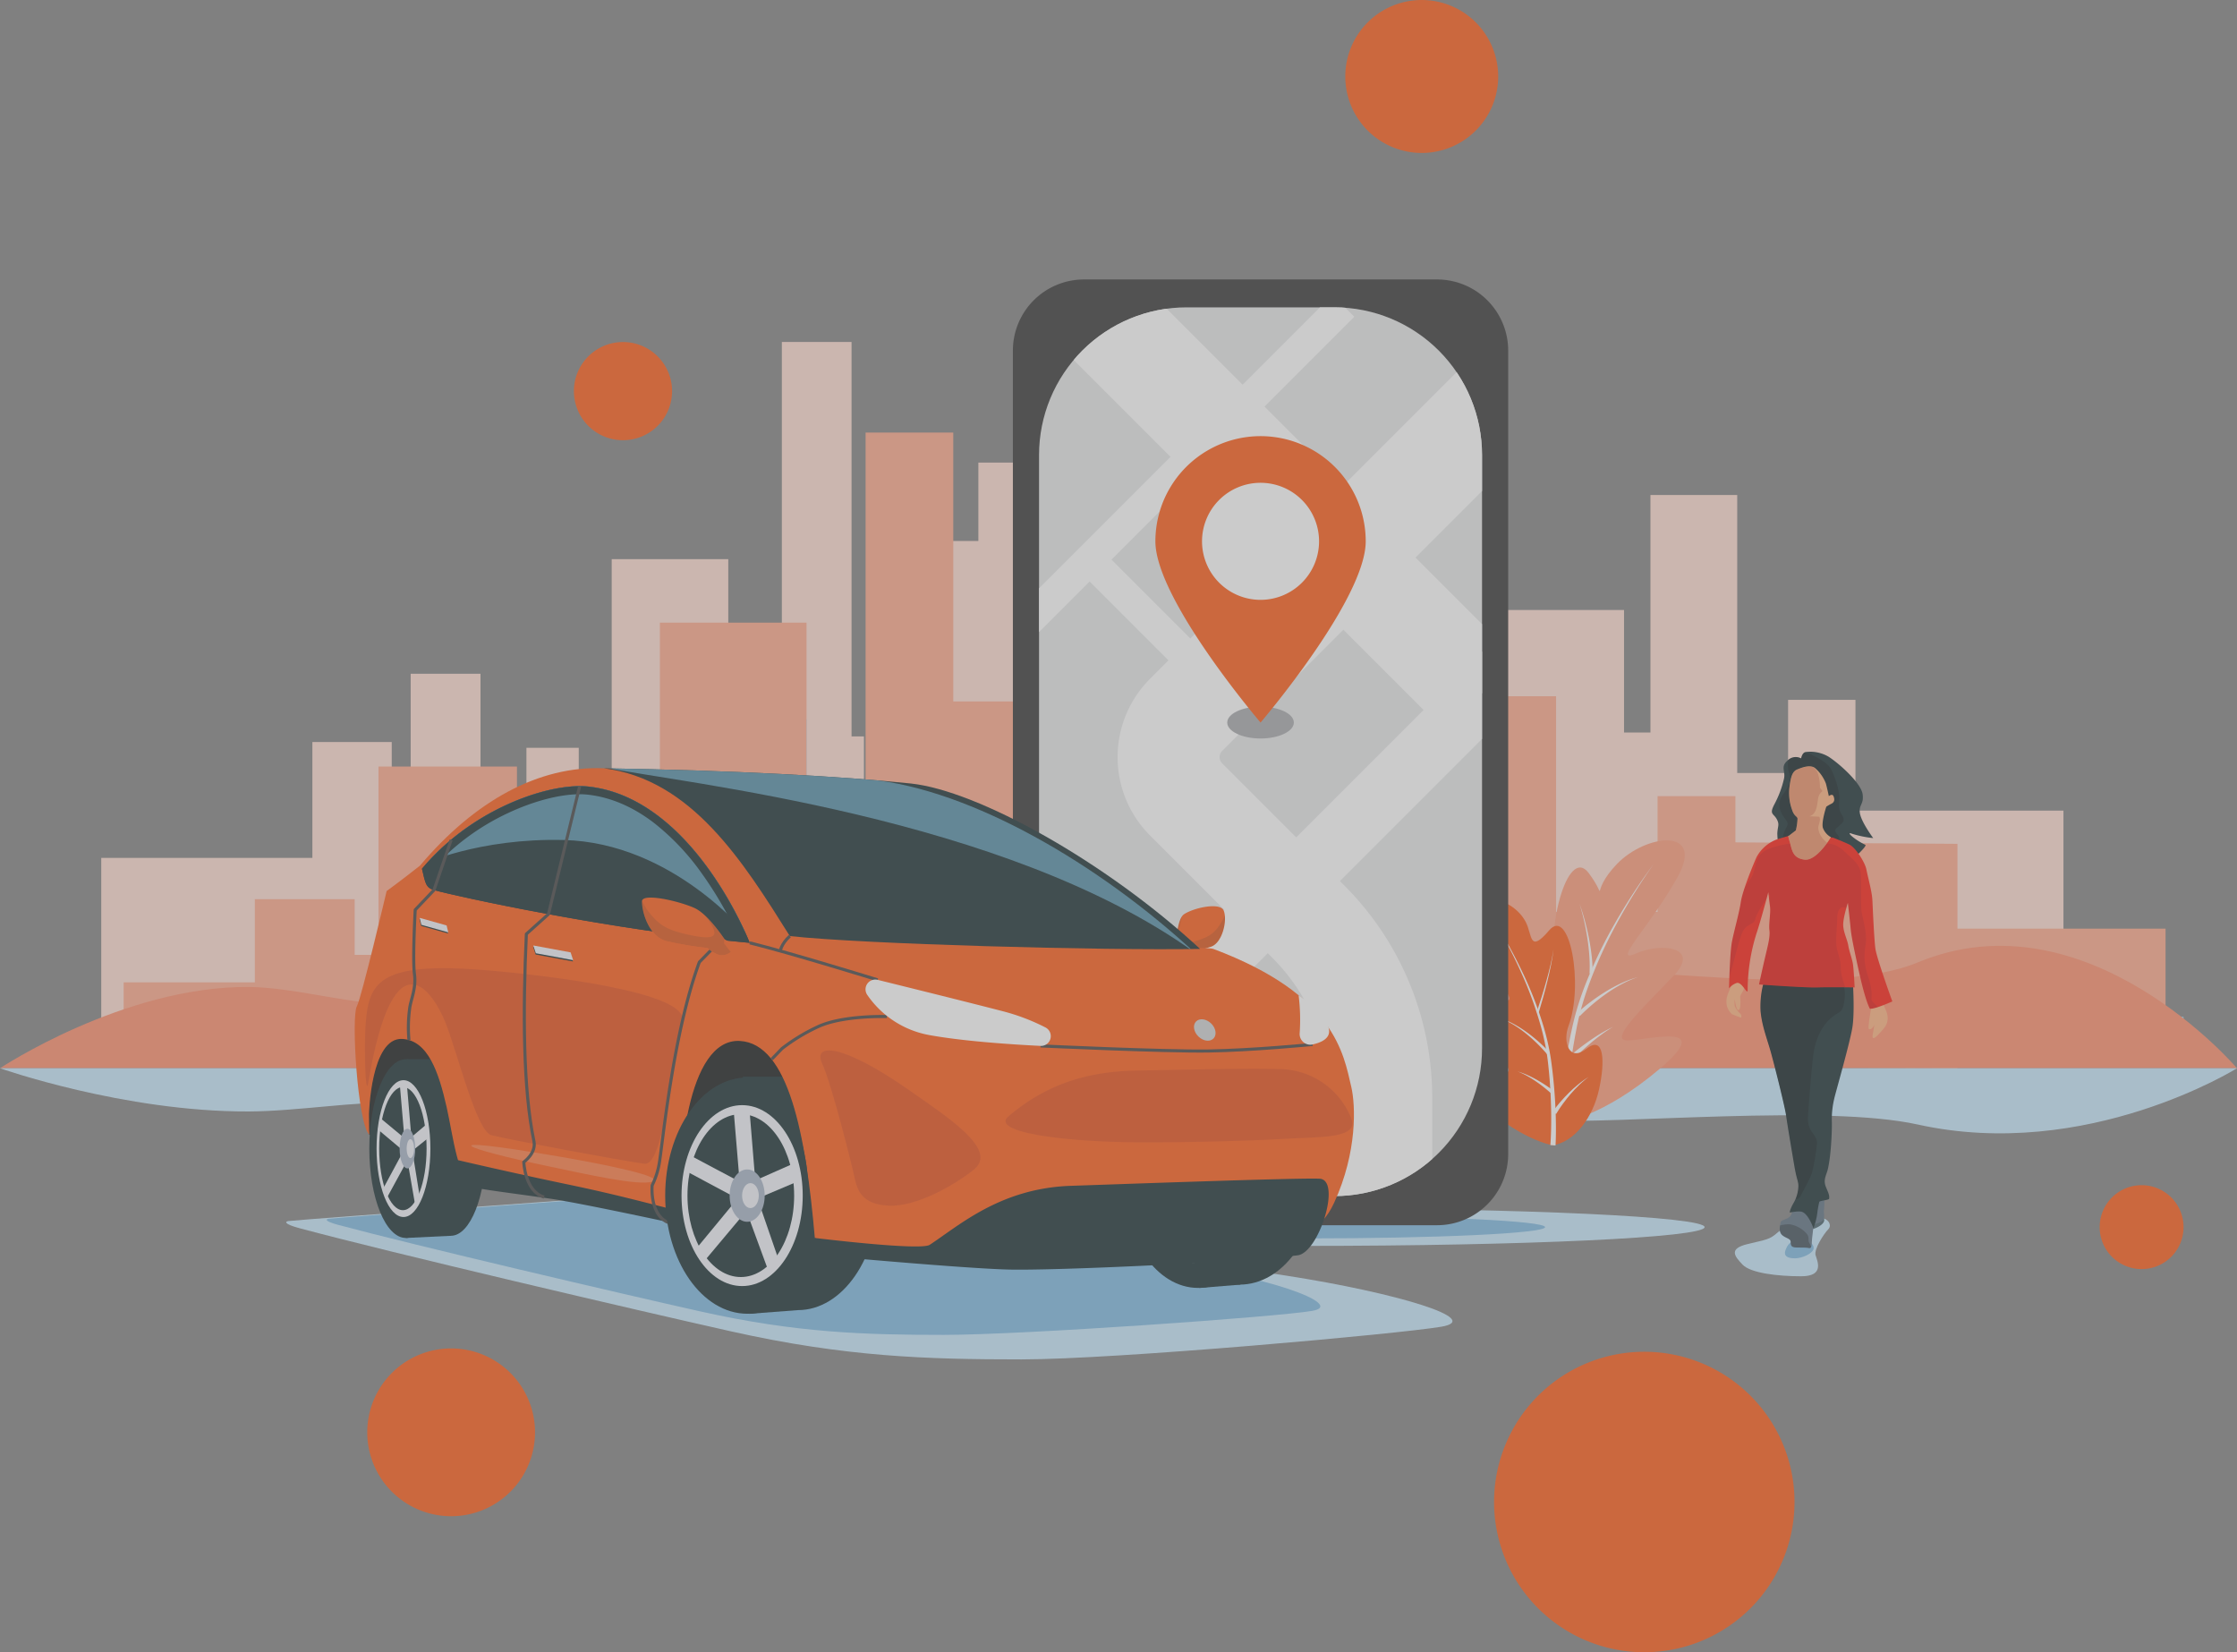 <svg xmlns="http://www.w3.org/2000/svg" xmlns:xlink="http://www.w3.org/1999/xlink" width="726" height="536.158" viewBox="0 0 726 536.158">
  <rect x="0" y="0" width="726" height="536.158" fill="#808080" stroke="none"/>
  <defs>
    <clipPath id="clip-path">
      <rect id="Rectangle_1342" data-name="Rectangle 1342" width="726" height="536.158" fill="none"/>
    </clipPath>
    <clipPath id="clip-path-4">
      <path id="Rectangle_1313" data-name="Rectangle 1313" d="M47.914,0H95.855a47.913,47.913,0,0,1,47.913,47.913V240.488A47.913,47.913,0,0,1,95.855,288.4H47.913A47.913,47.913,0,0,1,0,240.488V47.914A47.914,47.914,0,0,1,47.914,0Z" fill="none"/>
    </clipPath>
    <clipPath id="clip-path-7">
      <path id="Path_6077" data-name="Path 6077" d="M1150.213,890.887c-2.272,1.431-2.068,6.878-3.6,10.038,0,0-2.62,1.987-1.555,3.495a2.672,2.672,0,0,0,2.642,1.247,6.606,6.606,0,0,0,2.537-2.123,54.768,54.768,0,0,0,8.652-2.052c3.635-1.229,5.382-8.478,4.084-11.728-.4-1-1.783-1.4-3.545-1.4a20.082,20.082,0,0,0-9.212,2.521" transform="translate(-1144.8 -888.366)" fill="none"/>
    </clipPath>
    <clipPath id="clip-path-8">
      <rect id="Rectangle_1316" data-name="Rectangle 1316" width="21.153" height="22.658" fill="none"/>
    </clipPath>
    <clipPath id="clip-path-10">
      <path id="Path_6094" data-name="Path 6094" d="M368.926,784.652c-6.257,4.94-10.806,8.233-10.806,8.233s-8.178,34.743-9.66,37.378c-1.883,3.347.219,37.817,3.989,41.659l-.066-6.685s.63-24.916,10.787-24.381c8.343.439,11.855,10.758,14.435,22.174,2.17,9.6,3.616,24.059,8.892,24.864,11.349,1.732,25.055,4.1,36.829,5.873,11.636,1.756,30.517,6.806,30.517,6.806-1.725-19.828,1.756-59.936,18.881-59.058,15.832.812,21.461,30.407,24.37,63.934,3.528,1.991,35.326,3.686,49.837,3.686,15.478,0,89.175-2.4,98.357-3.513s15.741-1.6,20.356-11.636c7.574-16.466,6.931-31.657,5.55-37.543-2.525-10.758-5.269-29.968-44.788-44.788-1.327-.5-8.2-.108-9.66-.439-29.639-27-62.132-47.971-88.807-51.594-25.993-3.53-68.114-5.285-99.345-6.586q-1.133-.047-2.266-.047c-20.3,0-40.256,11.34-57.4,31.662" transform="translate(-347.759 -752.99)" fill="none"/>
    </clipPath>
    <clipPath id="clip-path-11">
      <rect id="Rectangle_1318" data-name="Rectangle 1318" width="164.147" height="24.692" fill="none"/>
    </clipPath>
    <clipPath id="clip-path-12">
      <rect id="Rectangle_1319" data-name="Rectangle 1319" width="47.534" height="77.501" fill="none"/>
    </clipPath>
    <clipPath id="clip-path-13">
      <rect id="Rectangle_1320" data-name="Rectangle 1320" width="32.79" height="55.371" fill="none"/>
    </clipPath>
    <clipPath id="clip-path-14">
      <rect id="Rectangle_1321" data-name="Rectangle 1321" width="132.3" height="33.229" fill="none"/>
    </clipPath>
    <clipPath id="clip-path-16">
      <rect id="Rectangle_1322" data-name="Rectangle 1322" width="59.381" height="12.228" fill="none"/>
    </clipPath>
    <clipPath id="clip-path-17">
      <rect id="Rectangle_1323" data-name="Rectangle 1323" width="103.098" height="63.479" fill="none"/>
    </clipPath>
    <clipPath id="clip-path-18">
      <rect id="Rectangle_1324" data-name="Rectangle 1324" width="51.955" height="50.395" fill="none"/>
    </clipPath>
    <clipPath id="clip-path-19">
      <rect id="Rectangle_1325" data-name="Rectangle 1325" width="112.578" height="23.873" fill="none"/>
    </clipPath>
    <clipPath id="clip-path-20">
      <path id="Path_6107" data-name="Path 6107" d="M652.329,807.58c24.04,2.634,101.1,4.72,133.155,4.171-30.627-28.321-72.121-51.374-93.856-53.679-22-2.333-57.96-4.281-99.674-4.94,28.541,3.622,45.227,30.3,60.375,54.448" transform="translate(-591.954 -753.132)" fill="none"/>
    </clipPath>
    <clipPath id="clip-path-22">
      <path id="Path_6111" data-name="Path 6111" d="M413.693,797.44c1.1,4.61,1.214,6.147,3.9,6.916,6.666,1.9,57.9,13.173,102.467,17.124,0,0-18.161-47.046-52.41-50.715a25.378,25.378,0,0,0-2.7-.136c-13.005,0-35.922,8.405-51.26,26.811" transform="translate(-413.693 -770.629)" fill="none"/>
    </clipPath>
    <clipPath id="clip-path-24">
      <path id="Path_6122" data-name="Path 6122" d="M629.407,881.114c-.036,3.874,2.472,11.616,8.038,12.945a113.846,113.846,0,0,0,13.247,2.219,10.155,10.155,0,0,0,3.885,2.3,4.835,4.835,0,0,0,4.045-1.348c1.63-1.63-2.381-3.779-2.381-3.779-2.35-3.417-6.355-8.632-9.833-10.178-3.669-1.631-10.365-3.359-14.167-3.359-1.7,0-2.826.347-2.834,1.2" transform="translate(-629.407 -879.909)" fill="none"/>
    </clipPath>
    <clipPath id="clip-path-25">
      <rect id="Rectangle_1329" data-name="Rectangle 1329" width="32.386" height="24.496" fill="none"/>
    </clipPath>
    <clipPath id="clip-path-27">
      <path id="Path_6131" data-name="Path 6131" d="M652.595,1045.886l-23.19,19.244,10.172,61.141,36.27,3.28,12.476-20.1-2.816-2.851-1.517-3.893a189.13,189.13,0,0,0-1.108-24.767c-1.481-12.143-8.22-25.813-8.22-25.813l-4.005-7.146Z" transform="translate(-629.405 -1044.983)" fill="none"/>
    </clipPath>
    <clipPath id="clip-path-29">
      <rect id="Rectangle_1331" data-name="Rectangle 1331" width="9.312" height="6.179" fill="none"/>
    </clipPath>
    <clipPath id="clip-path-30">
      <path id="Path_6138" data-name="Path 6138" d="M1748.834,1184.85c.188,3.379-3.4,2.815-3.707,4.051s-.669,3.108.464,4.138,2.78,1.133,2.78,2.163.1,1.751,1.442,1.854,3.5,0,4.428.206.927-.618,1.03-2.266.412-3.3.412-4.428a5.638,5.638,0,0,1,.412-2.06s-2.986-3.913-3.708-3.913c-.435,0-1.661-.3-2.552-.3-.585,0-1.025.128-1,.554" transform="translate(-1744.817 -1184.296)" fill="none"/>
    </clipPath>
    <clipPath id="clip-path-31">
      <rect id="Rectangle_1333" data-name="Rectangle 1333" width="11.828" height="8.54" fill="none"/>
    </clipPath>
    <clipPath id="clip-path-33">
      <path id="Path_6141" data-name="Path 6141" d="M1748.092,737c-1.133.206-1.442,2.06-1.442,2.06a3.7,3.7,0,0,0-4.428.721c-2.369,2.059-.559,3.429-1.133,5.87a33.293,33.293,0,0,1-3.172,8.422c-1.647,3.192-.226,2.8.8,4.657s.309,2.266.206,4.737a26.766,26.766,0,0,0,.927,6.282l4.222,2.06,19.513-.211s4.645-4.153,3.891-4.5c-3.311-1.526-6.672-4.505-4.3-3.578a35,35,0,0,0,6.869,1.4s-3.89-5.214-4.331-8.127c-.414-2.732,1.4-2.792.883-6.19s-7.142-9.55-10.986-12.056a11.42,11.42,0,0,0-6.077-1.65,8.547,8.547,0,0,0-1.441.105" transform="translate(-1737.164 -736.894)" fill="none"/>
    </clipPath>
    <clipPath id="clip-path-34">
      <rect id="Rectangle_1335" data-name="Rectangle 1335" width="20.855" height="33.293" fill="none"/>
    </clipPath>
    <clipPath id="clip-path-36">
      <path id="Path_6144" data-name="Path 6144" d="M1725.905,971.75c.412,4.669,2.077,8.925,3.176,12.77s4.7,18.125,5.115,21.146,2.06,12.77,2.746,16.752,1.236,4.531,1.236,6.042a11.665,11.665,0,0,1-1.632,5.679c-1.236,2.2-1.167,2.987-1.167,2.987s2.892-.636,4.051-.206c2.076.771,3.639,5.287,3.639,5.287a21.36,21.36,0,0,0,1.288-5.233,30.081,30.081,0,0,1,.617-3.33c.077-.339,3.073-.6,3.159-.961.369-1.524-1.038-3.3-1.339-4.943-.293-1.605.518-3.082.859-4.36,1.1-4.119,1.51-13.045,1.373-16.065a29.361,29.361,0,0,1,.824-7.278c.275-1.373,5.224-18.537,5.911-23.343s.137-13.731.137-13.731L1727,962.138a29.216,29.216,0,0,0-1.1,9.612" transform="translate(-1725.834 -962.138)" fill="none"/>
    </clipPath>
    <clipPath id="clip-path-37">
      <rect id="Rectangle_1337" data-name="Rectangle 1337" width="29.438" height="71.571" fill="none"/>
    </clipPath>
    <clipPath id="clip-path-39">
      <path id="Path_6149" data-name="Path 6149" d="M1714.49,818.025s-2.059.549-4.119,1.236a12.448,12.448,0,0,0-6.3,5.645c-1.1,2.472-4.547,10.832-5.1,14.54s-2.2,9.337-2.883,12.907-.945,15.119-.945,15.119a5.61,5.61,0,0,1,2.334-1.682c.811-.374,1.651.466,2.326,1.306.81,1.008,1.382,2.016,1.382.926a61.866,61.866,0,0,1,2.884-18.4c1.236-3.57,3.829-13.334,3.829-13.334s.275,2.609.549,4.669-.464,5.492-.189,7.689-.549,5.081-1.51,9.2-1.873,8.376-1.873,8.376,14.969,1.1,18.951.961,12.083,0,12.083,0-.274-5.767-.549-7.552-1.236-4.257-1.511-6.042-1.51-4.12-1.648-6.454,1.511-7.415,1.511-7.415.686,6.042.961,8.925,2.335,12.084,3.021,15.1,1.956,8.014,3.14,10.331c1.51.274,7.312-2.351,7.312-2.351s-5.1-14.021-5.509-17.179-.824-12.632-.961-15.516-1.144-6.233-1.975-10.215c-.477-2.285-3.5-7.072-5.561-8.033s-5.234-2.212-5.234-2.212-5.081-.549-7.689-1.1a8.391,8.391,0,0,0-1.7-.154,22.832,22.832,0,0,0-5.027.7" transform="translate(-1695.146 -817.322)" fill="none"/>
    </clipPath>
    <clipPath id="clip-path-40">
      <rect id="Rectangle_1339" data-name="Rectangle 1339" width="50.462" height="55.176" fill="none"/>
    </clipPath>
    <clipPath id="clip-path-42">
      <path id="Path_6152" data-name="Path 6152" d="M1756.087,752.236c-1.648.686-2.06,2.609-2.472,5.63a15.838,15.838,0,0,0,.824,7.415c.686,2.2,1.648,2.06,1.785,2.884a19.468,19.468,0,0,1-.549,3.845l-2.334,1.785s-.406-.589.274,1.648c.841,2.761.841,5.542,4.857,6.057s8.6-7.293,8.6-7.293a5.781,5.781,0,0,1-2.609-3.021c-.549-1.922,1.1-6.865,1.1-6.865a11.79,11.79,0,0,1,1.648-.961c1.1-.549,1.1-1.51.686-2.472s-1.51,0-1.51,0-.549-2.609-.961-4.119a12.583,12.583,0,0,0-3.3-4.806,2.848,2.848,0,0,0-2.094-.758,11.106,11.106,0,0,0-3.948,1.033" transform="translate(-1753.22 -751.203)" fill="none"/>
    </clipPath>
    <clipPath id="clip-path-43">
      <rect id="Rectangle_1341" data-name="Rectangle 1341" width="17.2" height="35.323" fill="none"/>
    </clipPath>
  </defs>
  <g id="graphic-system1" opacity="0.59">
    <g id="Group_1426" data-name="Group 1426" clip-path="url(#clip-path)">
      <rect id="Rectangle_1241" data-name="Rectangle 1241" width="28.042" height="88.97" transform="translate(186.266 256.904)" fill="#95d8f3"/>
      <rect id="Rectangle_1242" data-name="Rectangle 1242" width="24.661" height="131.801" transform="translate(220.999 214.073)" fill="#95d8f3"/>
      <rect id="Rectangle_1243" data-name="Rectangle 1243" width="47.378" height="75.941" transform="translate(226.715 269.933)" fill="#95d8f3"/>
      <rect id="Rectangle_1244" data-name="Rectangle 1244" width="27.803" height="48.876" transform="translate(205.523 296.998)" fill="#95d8f3"/>
      <rect id="Rectangle_1245" data-name="Rectangle 1245" width="18.491" height="106.909" transform="translate(261.892 238.965)" fill="#ffdbcf"/>
      <rect id="Rectangle_1246" data-name="Rectangle 1246" width="41.186" height="170.325" transform="translate(292.026 175.549)" fill="#ffdbcf"/>
      <rect id="Rectangle_1247" data-name="Rectangle 1247" width="24.623" height="234.886" transform="translate(352.14 110.988)" fill="#95d8f3"/>
      <rect id="Rectangle_1248" data-name="Rectangle 1248" width="30.016" height="185.81" transform="translate(382.056 160.064)" fill="#95d8f3"/>
      <rect id="Rectangle_1249" data-name="Rectangle 1249" width="43.833" height="65.653" transform="translate(274.092 280.221)" fill="#95d8f3"/>
      <rect id="Rectangle_1250" data-name="Rectangle 1250" width="24.168" height="116.53" transform="translate(336.678 229.345)" fill="#95d8f3"/>
      <rect id="Rectangle_1251" data-name="Rectangle 1251" width="17.639" height="36.765" transform="translate(327.967 309.109)" fill="#95d8f3"/>
      <rect id="Rectangle_1252" data-name="Rectangle 1252" width="17.638" height="36.765" transform="translate(177.443 309.109)" fill="#95d8f3"/>
      <rect id="Rectangle_1253" data-name="Rectangle 1253" width="35.166" height="73.534" transform="translate(352.14 272.34)" fill="#95d8f3"/>
      <rect id="Rectangle_1254" data-name="Rectangle 1254" width="77.939" height="98.44" transform="translate(408.271 247.434)" fill="#95d8f3"/>
      <rect id="Rectangle_1255" data-name="Rectangle 1255" width="77.946" height="15.939" transform="translate(630.708 329.935)" fill="#95d8f3"/>
      <rect id="Rectangle_1256" data-name="Rectangle 1256" width="14.26" height="41.716" transform="translate(486.21 304.158)" fill="#95d8f3"/>
      <rect id="Rectangle_1257" data-name="Rectangle 1257" width="50.854" height="108.172" transform="translate(493.339 237.702)" fill="#ffdbcf"/>
      <rect id="Rectangle_1258" data-name="Rectangle 1258" width="28.162" height="185.243" transform="translate(535.638 160.631)" fill="#ffdbcf"/>
      <rect id="Rectangle_1259" data-name="Rectangle 1259" width="38.025" height="67.789" transform="translate(551.793 278.085)" fill="#95d8f3"/>
      <rect id="Rectangle_1260" data-name="Rectangle 1260" width="21.863" height="118.766" transform="translate(580.31 227.108)" fill="#ffdbcf"/>
      <rect id="Rectangle_1261" data-name="Rectangle 1261" width="72.263" height="82.826" transform="translate(597.418 263.048)" fill="#ffdbcf"/>
      <rect id="Rectangle_1262" data-name="Rectangle 1262" width="28.523" height="136.585" transform="translate(422.54 209.289)" fill="#95d8f3"/>
      <rect id="Rectangle_1263" data-name="Rectangle 1263" width="13.51" height="65.286" transform="translate(466.756 280.588)" fill="#95d8f3"/>
      <rect id="Rectangle_1264" data-name="Rectangle 1264" width="25.759" height="105.083" transform="translate(101.378 240.792)" fill="#ffdbcf"/>
      <rect id="Rectangle_1265" data-name="Rectangle 1265" width="124.893" height="67.487" transform="translate(32.859 278.387)" fill="#ffdbcf"/>
      <rect id="Rectangle_1266" data-name="Rectangle 1266" width="22.659" height="127.238" transform="translate(133.281 218.636)" fill="#ffdbcf"/>
      <rect id="Rectangle_1267" data-name="Rectangle 1267" width="43.52" height="73.312" transform="translate(138.533 272.562)" fill="#95d8f3"/>
      <rect id="Rectangle_1268" data-name="Rectangle 1268" width="25.539" height="47.184" transform="translate(119.067 298.69)" fill="#ffdbcf"/>
      <rect id="Rectangle_1269" data-name="Rectangle 1269" width="16.981" height="103.208" transform="translate(170.851 242.666)" fill="#ffdbcf"/>
      <rect id="Rectangle_1270" data-name="Rectangle 1270" width="37.833" height="164.428" transform="translate(198.525 181.446)" fill="#ffdbcf"/>
      <rect id="Rectangle_1271" data-name="Rectangle 1271" width="22.618" height="234.906" transform="translate(253.744 110.968)" fill="#ffdbcf"/>
      <rect id="Rectangle_1272" data-name="Rectangle 1272" width="27.571" height="179.377" transform="translate(281.225 166.497)" fill="#95d8f3"/>
      <rect id="Rectangle_1273" data-name="Rectangle 1273" width="40.264" height="63.38" transform="translate(182.053 282.494)" fill="#95d8f3"/>
      <rect id="Rectangle_1274" data-name="Rectangle 1274" width="22.198" height="112.495" transform="translate(239.543 233.379)" fill="#95d8f3"/>
      <rect id="Rectangle_1275" data-name="Rectangle 1275" width="16.202" height="35.493" transform="translate(231.54 310.382)" fill="#95d8f3"/>
      <rect id="Rectangle_1276" data-name="Rectangle 1276" width="16.203" height="35.493" transform="translate(93.275 310.382)" fill="#95d8f3"/>
      <rect id="Rectangle_1277" data-name="Rectangle 1277" width="32.302" height="70.988" transform="translate(253.744 274.886)" fill="#95d8f3"/>
      <rect id="Rectangle_1278" data-name="Rectangle 1278" width="71.591" height="95.033" transform="translate(305.304 250.842)" fill="#95d8f3"/>
      <rect id="Rectangle_1279" data-name="Rectangle 1279" width="71.596" height="95.033" transform="translate(509.627 250.842)" fill="#ffdbcf"/>
      <rect id="Rectangle_1280" data-name="Rectangle 1280" width="13.098" height="40.272" transform="translate(376.895 305.602)" fill="#95d8f3"/>
      <rect id="Rectangle_1281" data-name="Rectangle 1281" width="46.713" height="104.427" transform="translate(383.444 241.447)" fill="#95d8f3"/>
      <rect id="Rectangle_1282" data-name="Rectangle 1282" width="14.84" height="115.931" transform="translate(422.299 229.943)" fill="#95d8f3"/>
      <rect id="Rectangle_1283" data-name="Rectangle 1283" width="34.927" height="65.442" transform="translate(437.139 280.432)" fill="#95d8f3"/>
      <rect id="Rectangle_1284" data-name="Rectangle 1284" width="20.084" height="114.654" transform="translate(463.331 231.22)" fill="#95d8f3"/>
      <rect id="Rectangle_1285" data-name="Rectangle 1285" width="48.019" height="147.932" transform="translate(479.048 197.943)" fill="#ffdbcf"/>
      <rect id="Rectangle_1286" data-name="Rectangle 1286" width="14.844" height="195.766" transform="translate(317.525 150.108)" fill="#ffdbcf"/>
      <rect id="Rectangle_1287" data-name="Rectangle 1287" width="12.409" height="63.026" transform="translate(359.025 282.849)" fill="#95d8f3"/>
      <rect id="Rectangle_1288" data-name="Rectangle 1288" width="32.395" height="54.087" transform="translate(82.708 291.788)" fill="#ffa788"/>
      <rect id="Rectangle_1289" data-name="Rectangle 1289" width="44.941" height="97.128" transform="translate(122.836 248.746)" fill="#ffa788"/>
      <rect id="Rectangle_1290" data-name="Rectangle 1290" width="54.737" height="55.965" transform="translate(129.439 289.909)" fill="#7cb8e1"/>
      <rect id="Rectangle_1291" data-name="Rectangle 1291" width="32.123" height="36.018" transform="translate(104.956 309.856)" fill="#ffa788"/>
      <rect id="Rectangle_1292" data-name="Rectangle 1292" width="21.358" height="78.784" transform="translate(170.086 267.091)" fill="#7cb8e1"/>
      <rect id="Rectangle_1293" data-name="Rectangle 1293" width="47.582" height="143.821" transform="translate(214.166 202.054)" fill="#ffa788"/>
      <rect id="Rectangle_1294" data-name="Rectangle 1294" width="28.451" height="205.507" transform="translate(280.923 140.367)" fill="#ffa788"/>
      <rect id="Rectangle_1295" data-name="Rectangle 1295" width="34.678" height="118.254" transform="translate(308.911 227.621)" fill="#ffa788"/>
      <rect id="Rectangle_1296" data-name="Rectangle 1296" width="50.639" height="48.384" transform="translate(184.176 297.491)" fill="#7cb8e1"/>
      <rect id="Rectangle_1297" data-name="Rectangle 1297" width="27.924" height="85.874" transform="translate(256.48 260.001)" fill="#7cb8e1"/>
      <rect id="Rectangle_1298" data-name="Rectangle 1298" width="20.379" height="27.094" transform="translate(246.421 318.78)" fill="#7cb8e1"/>
      <rect id="Rectangle_1299" data-name="Rectangle 1299" width="52.761" height="27.094" transform="translate(40.133 318.78)" fill="#ffa788"/>
      <rect id="Rectangle_1300" data-name="Rectangle 1300" width="40.63" height="54.192" transform="translate(274.344 291.682)" fill="#7cb8e1"/>
      <rect id="Rectangle_1301" data-name="Rectangle 1301" width="90.046" height="72.547" transform="translate(339.196 273.327)" fill="#7cb8e1"/>
      <rect id="Rectangle_1302" data-name="Rectangle 1302" width="106.634" height="44.526" transform="translate(596.186 301.349)" fill="#ffa788"/>
      <rect id="Rectangle_1303" data-name="Rectangle 1303" width="16.472" height="30.743" transform="translate(429.242 315.131)" fill="#7cb8e1"/>
      <rect id="Rectangle_1304" data-name="Rectangle 1304" width="58.752" height="79.717" transform="translate(437.479 266.158)" fill="#7cb8e1"/>
      <rect id="Rectangle_1305" data-name="Rectangle 1305" width="18.667" height="119.944" transform="translate(486.344 225.93)" fill="#ffa788"/>
      <rect id="Rectangle_1306" data-name="Rectangle 1306" width="43.93" height="49.957" transform="translate(505.011 295.918)" fill="#ffa788"/>
      <rect id="Rectangle_1307" data-name="Rectangle 1307" width="25.261" height="87.523" transform="translate(537.954 258.351)" fill="#ffa788"/>
      <path id="Path_6036" data-name="Path 6036" d="M1766.321,899.009l-75.6-.5V825.689l75.6.5Z" transform="translate(-1131.044 -552.362)" fill="#ffa788"/>
      <rect id="Rectangle_1308" data-name="Rectangle 1308" width="18.669" height="126.386" transform="translate(354.567 219.488)" fill="#7cb8e1"/>
      <rect id="Rectangle_1309" data-name="Rectangle 1309" width="15.606" height="48.113" transform="translate(406.764 297.761)" fill="#7cb8e1"/>
      <g id="Group_1327" data-name="Group 1327" transform="translate(0 0)">
        <g id="Group_1326" data-name="Group 1326" clip-path="url(#clip-path)">
          <path id="Path_6037" data-name="Path 6037" d="M0,959.733H726s-48.656-57.158-103.6-34.341c-29.88,12.408-96.876.11-121.391,2.523s-39.139,13.273-80.244,9.11c-6.165-.624-41.323-19.84-64.207-17.585s-62.682,8.833-82.642,12.343-48.009-12.84-62.208-15.15-79.445,19.457-86.471,21.449-29.1-4.62-44.463-4.727C40.133,933.073,0,959.733,0,959.733" transform="translate(0 -613.085)" fill="#ff8c69"/>
          <path id="Path_6038" data-name="Path 6038" d="M0,1047.179H726s-48.656,30.4-103.6,18.263c-29.88-6.6-96.876-.058-121.391-1.342s-39.139-7.059-80.244-4.845c-6.165.332-41.323,10.551-64.207,9.352s-62.682-4.7-82.642-6.564-48.009,6.828-62.208,8.057-79.445-10.348-86.471-11.407-29.1,2.457-44.463,2.514c-40.637.15-80.77-14.028-80.77-14.028" transform="translate(0 -700.532)" fill="#c6e8fc"/>
          <path id="Path_6039" data-name="Path 6039" d="M1499.624,915.227c-8.091-1.618-14.084-10.841-15.493-21.538s-.131-20.6,6.005-15.19,9.1-2.174,7.558-8.306c-4.172-16.631,3.5-44.972,10.4-35.739s-.258,6.864,9.168-2.947,28.524-11.882,19.774,4.039-21.912,28.742-13.621,25.022,20.908-2.051,12.416,7.008-21.625,21.116-15.288,21.188,29.229-6.534,10.52,9.275-31.441,17.189-31.441,17.189" transform="translate(-992.492 -551.14)" fill="#ff9976"/>
          <path id="Path_6040" data-name="Path 6040" d="M1559.266,847.361c-1.14,1.493-2.233,3.021-3.31,4.561s-2.125,3.1-3.152,4.674-2.038,3.159-3.017,4.765c-.5.8-.973,1.609-1.459,2.414s-.958,1.618-1.419,2.438a149.025,149.025,0,0,0-9.823,20.332,96.622,96.622,0,0,0-3.491,10.784l-.335,1.381c-.112.46-.226.921-.321,1.382l-.6,2.764-.552,2.774c-.185.925-.342,1.854-.515,2.782q-.992,5.57-1.667,11.2c-.216,1.876-.419,3.754-.574,5.639-.043.471-.077.943-.113,1.414s-.069.944-.1,1.417c-.06.949-.112,1.884-.14,2.859l2.186.019c0-.9.031-1.845.069-2.771.017-.465.037-.93.063-1.4s.046-.931.077-1.4c.107-1.862.263-3.724.432-5.585q.529-5.58,1.383-11.13c.149-.923.283-1.849.444-2.771l.481-2.765.527-2.757c.083-.462.185-.915.283-1.37l.3-1.365a95.409,95.409,0,0,1,3.188-10.727,148.217,148.217,0,0,1,9.275-20.447c.44-.828.9-1.643,1.356-2.465s.921-1.634,1.4-2.443c.938-1.625,1.91-3.231,2.9-4.828s2-3.178,3.035-4.744,2.094-3.118,3.2-4.638" transform="translate(-1022.644 -566.859)" fill="#fff"/>
          <path id="Path_6041" data-name="Path 6041" d="M1552.767,908.441a47.529,47.529,0,0,0-.317-5.826c-.215-1.928-.522-3.841-.895-5.739s-.816-3.779-1.323-5.642-1.078-3.708-1.743-5.517c.586,1.837,1.073,3.7,1.5,5.578s.781,3.768,1.07,5.668.508,3.808.638,5.719a46.624,46.624,0,0,1,.063,5.724Z" transform="translate(-1035.895 -592.518)" fill="#fff"/>
          <path id="Path_6042" data-name="Path 6042" d="M1511.9,1040.256c-.049-.1-.091-.17-.136-.25s-.089-.154-.134-.23c-.088-.153-.181-.3-.274-.446-.183-.3-.381-.577-.576-.861-.4-.558-.814-1.1-1.255-1.623-.221-.259-.436-.524-.67-.77l-.345-.375c-.114-.125-.229-.25-.351-.368l-.719-.717-.749-.684a27.341,27.341,0,0,0-3.2-2.452c-.549-.385-1.137-.707-1.711-1.047-.283-.176-.588-.315-.883-.47l-.89-.453.837.544c.276.184.562.352.824.557.532.4,1.075.773,1.574,1.208a26.853,26.853,0,0,1,2.861,2.712l.652.734.617.762c.1.125.2.256.3.387l.291.393c.2.258.375.531.559.8.366.536.7,1.091,1.019,1.65.152.283.31.563.447.85.072.142.141.284.2.427.032.071.067.143.095.212s.062.144.081.2Z" transform="translate(-1003.461 -688.712)" fill="#fff"/>
          <path id="Path_6043" data-name="Path 6043" d="M1536.619,1018.258c1.036-1.089,2.135-2.165,3.242-3.211s2.248-2.067,3.41-3.061,2.362-1.941,3.589-2.856a45.451,45.451,0,0,1,3.836-2.533,45.746,45.746,0,0,0-4.07,2.183q-1.973,1.208-3.87,2.541t-3.718,2.769c-1.219.957-2.41,1.928-3.592,2.961Z" transform="translate(-1027.169 -673.384)" fill="#fff"/>
          <path id="Path_6044" data-name="Path 6044" d="M1547,970.47c.645-.668,1.341-1.334,2.04-1.978s1.417-1.276,2.147-1.892c1.459-1.231,2.971-2.4,4.539-3.5a48.2,48.2,0,0,1,4.883-3.011c.844-.454,1.709-.865,2.586-1.255s1.778-.722,2.691-1.026c-.928.25-1.848.538-2.754.87s-1.8.7-2.673,1.109a48.76,48.76,0,0,0-5.1,2.75c-1.649,1.012-3.247,2.108-4.8,3.269q-1.163.871-2.291,1.792c-.753.617-1.485,1.239-2.217,1.913Z" transform="translate(-1034.265 -640.749)" fill="#fff"/>
          <path id="Path_6045" data-name="Path 6045" d="M1459.173,960.82c7.088-1.174,12.943-8.952,14.963-18.125s1.666-17.735-4.026-13.243-7.829-2.174-5.881-7.357c5-13.3.375-38.819-6.26-31.056s-5.407,1.46-7.671-2.787c-5.367-10.068-23.663-11.006-17.329,2.941s16.7,25.344,9.841,21.915-17.847-2.334-11.219,5.7,17.027,18.77,11.566,18.659-24.672-6.42-9.757,7.7,25.774,15.655,25.774,15.655" transform="translate(-955.182 -589.162)" fill="#ff5811"/>
          <path id="Path_6046" data-name="Path 6046" d="M1464.83,902.889c1.684,2.712,3.237,5.5,4.718,8.326s2.874,5.7,4.171,8.607a119.984,119.984,0,0,1,6.471,17.948,76.666,76.666,0,0,1,1.911,9.318c.219,1.564.371,3.152.532,4.734l.207,2.377.171,2.379q.31,4.759.35,9.528c0,1.588,0,3.176-.046,4.762-.021.793-.049,1.585-.087,2.375s-.082,1.588-.146,2.355l1.677.132c.05-.825.077-1.619.1-2.426s.031-1.607.035-2.411c.012-1.606-.02-3.21-.059-4.813q-.143-4.809-.564-9.6l-.225-2.392-.261-2.388c-.2-1.59-.383-3.177-.642-4.769a77.591,77.591,0,0,0-2.139-9.386,120.645,120.645,0,0,0-6.9-17.9c-1.364-2.89-2.828-5.733-4.368-8.531s-3.16-5.553-4.9-8.227" transform="translate(-979.929 -604.006)" fill="#fff"/>
          <path id="Path_6047" data-name="Path 6047" d="M1523.289,1067.688c.329-.555.7-1.127,1.067-1.68.185-.279.378-.553.567-.83l.585-.819q1.187-1.627,2.5-3.158c.872-1.026,1.8-2,2.775-2.936l.739-.693c.25-.226.51-.442.765-.664l.385-.331c.13-.107.266-.208.4-.314l.8-.625-.851.557c-.141.094-.285.185-.425.281l-.412.3c-.274.2-.552.4-.823.6l-.8.634c-1.053.861-2.077,1.766-3.044,2.729s-1.908,1.955-2.8,2.99l-.664.784c-.215.266-.436.528-.648.8-.43.539-.842,1.076-1.252,1.655Z" transform="translate(-1018.277 -706.191)" fill="#fff"/>
          <path id="Path_6048" data-name="Path 6048" d="M1499.664,1056.728c-.915-.7-1.836-1.347-2.783-1.972s-1.912-1.211-2.9-1.768-2-1.06-3.024-1.524a25.435,25.435,0,0,0-3.172-1.153,25.227,25.227,0,0,1,3.041,1.416q1.462.821,2.845,1.761t2.689,1.983c.869.689,1.731,1.41,2.533,2.149Z" transform="translate(-995.287 -702.627)" fill="#fff"/>
          <path id="Path_6049" data-name="Path 6049" d="M1486.566,1009.15c-.572-.629-1.152-1.213-1.75-1.794s-1.206-1.142-1.828-1.692c-1.243-1.1-2.535-2.142-3.88-3.112a38.071,38.071,0,0,0-4.2-2.648c-.729-.393-1.475-.749-2.232-1.08s-1.536-.608-2.323-.854q1.16.429,2.27.968c.736.367,1.458.758,2.16,1.184a37.7,37.7,0,0,1,4.02,2.83c1.278,1.026,2.5,2.119,3.669,3.265q.877.858,1.713,1.756c.554.6,1.1,1.212,1.611,1.829Z" transform="translate(-983.624 -667.612)" fill="#fff"/>
          <path id="Path_6050" data-name="Path 6050" d="M1512.028,930.672c-.26,1.744-.622,3.469-1.019,5.185s-.855,3.417-1.325,5.114-.979,3.383-1.5,5.065-1.064,3.358-1.634,5.019l.639.21c.52-1.692,1.007-3.386,1.479-5.088s.923-3.407,1.342-5.121.821-3.433,1.164-5.164.651-3.469.855-5.221" transform="translate(-1007.838 -622.592)" fill="#fff"/>
          <path id="Path_6051" data-name="Path 6051" d="M1464.78,1373.859a48.755,48.755,0,1,0,48.755-48.755,48.755,48.755,0,0,0-48.755,48.755" transform="translate(-979.895 -886.456)" fill="#ff5811"/>
          <path id="Path_6052" data-name="Path 6052" d="M1318.913,24.813A24.814,24.814,0,1,0,1343.727,0a24.814,24.814,0,0,0-24.814,24.814" transform="translate(-882.314 0.001)" fill="#ff5811"/>
          <path id="Path_6053" data-name="Path 6053" d="M360.052,1349.065a27.225,27.225,0,1,0,27.225-27.225,27.225,27.225,0,0,0-27.225,27.225" transform="translate(-240.864 -884.272)" fill="#ff5811"/>
          <path id="Path_6054" data-name="Path 6054" d="M2058.517,1175.431a13.612,13.612,0,1,0,13.612-13.613,13.612,13.612,0,0,0-13.612,13.613" transform="translate(-1377.088 -777.222)" fill="#ff5811"/>
          <path id="Path_6055" data-name="Path 6055" d="M562.651,351.214a15.931,15.931,0,1,0,15.931-15.931,15.931,15.931,0,0,0-15.931,15.931" transform="translate(-376.397 -224.294)" fill="#ff5811"/>
        </g>
      </g>
      <g id="Group_1329" data-name="Group 1329" transform="translate(0 0)">
        <g id="Group_1328" data-name="Group 1328" clip-path="url(#clip-path)">
          <path id="Path_6056" data-name="Path 6056" d="M885.512,1190.635c0,3.363,58.223,6.089,130.044,6.089S1145.6,1194,1145.6,1190.635s-58.223-6.089-130.044-6.089-130.044,2.726-130.044,6.089" transform="translate(-592.382 -792.426)" fill="#c6e8fc"/>
          <path id="Path_6057" data-name="Path 6057" d="M1041.91,1195.534c0,2.024,35.044,3.665,78.272,3.665s78.272-1.641,78.272-3.665-35.043-3.665-78.272-3.665-78.272,1.641-78.272,3.665" transform="translate(-697.007 -797.325)" fill="#7cb8e1"/>
          <path id="Path_6058" data-name="Path 6058" d="M1016.1,580.856a23.083,23.083,0,0,1-23.06-23.065V297.018a23.083,23.083,0,0,1,23.06-23.064h114.619a23.088,23.088,0,0,1,23.068,23.064V557.79a23.089,23.089,0,0,1-23.068,23.065Z" transform="translate(-664.316 -183.267)" fill="#333"/>
        </g>
      </g>
      <g id="Group_1331" data-name="Group 1331" transform="translate(337.215 99.733)">
        <g id="Group_1330" data-name="Group 1330" clip-path="url(#clip-path-4)">
          <rect id="Rectangle_1312" data-name="Rectangle 1312" width="181.736" height="292.365" transform="translate(-19.185 -1.154)" fill="#e6e7e8"/>
          <path id="Path_6059" data-name="Path 6059" d="M1266.839,351.967,1151.378,467.428a19.4,19.4,0,0,0,0,27.439l39.656,39.656a80.808,80.808,0,0,1,23.668,57.14v35.269" transform="translate(-1103.652 -335.189)" fill="none" stroke="#fff" stroke-miterlimit="10" stroke-width="33.105"/>
          <line id="Line_3" data-name="Line 3" x1="117.557" y2="117.557" transform="translate(-18.795 -0.49)" fill="none" stroke="#fff" stroke-miterlimit="10" stroke-width="10.032"/>
          <path id="Path_6060" data-name="Path 6060" d="M1139.874,624.833l-124.2,124.2L956.9,690.253" transform="translate(-977.351 -517.728)" fill="none" stroke="#fff" stroke-miterlimit="10" stroke-width="20.064"/>
          <line id="Line_4" data-name="Line 4" x1="127.188" y1="127.188" transform="translate(16.074 -1.486)" fill="none" stroke="#fff" stroke-miterlimit="10" stroke-width="33.105"/>
          <line id="Line_5" data-name="Line 5" x1="39.186" y1="39.186" transform="translate(17.07 82.531)" fill="none" stroke="#fff" stroke-miterlimit="10" stroke-width="10.032"/>
          <path id="Path_6061" data-name="Path 6061" d="M1133.117,1000.024l29.223,29.223-29.887,29.888" transform="translate(-1094.793 -768.72)" fill="none" stroke="#fff" stroke-miterlimit="10" stroke-width="10.032"/>
        </g>
      </g>
      <g id="Group_1333" data-name="Group 1333" transform="translate(0 0)">
        <g id="Group_1332" data-name="Group 1332" clip-path="url(#clip-path)">
          <path id="Path_6062" data-name="Path 6062" d="M1203.182,697.864c0-2.856,4.84-5.171,10.811-5.171s10.811,2.315,10.811,5.171-4.84,5.171-10.811,5.171-10.811-2.315-10.811-5.171" transform="translate(-804.894 -463.391)" fill="#a6a8ab"/>
          <path id="Path_6063" data-name="Path 6063" d="M1201,461.674c0,18.85-34.131,58.812-34.131,58.812s-34.131-39.962-34.131-58.812a34.131,34.131,0,1,1,68.262,0" transform="translate(-757.767 -286.013)" fill="#ff5811"/>
          <path id="Path_6064" data-name="Path 6064" d="M1216.454,492.271a18.991,18.991,0,1,1-18.991-18.991,18.991,18.991,0,0,1,18.991,18.991" transform="translate(-788.364 -316.61)" fill="#fff"/>
        </g>
      </g>
      <g id="Group_1335" data-name="Group 1335" transform="translate(0 0)">
        <g id="Group_1334" data-name="Group 1334" clip-path="url(#clip-path)">
          <path id="Path_6065" data-name="Path 6065" d="M281.315,1177.972c-.853.105-1.918.831,3.611,2.315,29.714,7.981,109.66,26.665,140.11,33.488,37.059,8.3,63.6,9.087,94.206,9.087s122.32-8.243,136.223-10.6-13.922-10.922-50.214-16.57c-38.408-5.977-197.5-27.13-197.5-27.13s-121.652,8.821-126.433,9.409" transform="translate(-187.729 -781.734)" fill="#c6e8fc"/>
          <path id="Path_6066" data-name="Path 6066" d="M320.888,1178.807c-.716.088-1.609.7,3.03,1.943,24.937,6.7,92.03,22.378,117.585,28.1,31.1,6.969,53.375,7.627,79.061,7.627s107.869-5.8,119.536-7.78-16.664-12.138-47.354-15.022S427,1170.91,427,1170.91s-102.094,7.4-106.107,7.9" transform="translate(-214.277 -783.304)" fill="#7cb8e1"/>
          <path id="Path_6067" data-name="Path 6067" d="M1189.636,1086.084c0,18.973-11.258,34.354-25.144,34.354s-25.145-15.381-25.145-34.354,11.258-34.354,25.145-34.354,25.144,15.381,25.144,34.354" transform="translate(-762.19 -703.576)" fill="#162c30"/>
          <path id="Path_6068" data-name="Path 6068" d="M1185.611,1051.73h-15.094l1.724,69.8,13.371-1.088Z" transform="translate(-783.042 -703.577)" fill="#162c30"/>
          <path id="Path_6069" data-name="Path 6069" d="M1149.834,1087.186c0,19.207-10.837,34.778-24.2,34.778s-24.2-15.571-24.2-34.778,10.837-34.778,24.2-34.778,24.2,15.57,24.2,34.778" transform="translate(-736.821 -704.03)" fill="#162c30"/>
          <path id="Path_6070" data-name="Path 6070" d="M1151.625,1103.656c0,14.705-7.988,26.627-17.839,26.627s-17.839-11.922-17.839-26.627,7.988-26.627,17.839-26.627,17.839,11.921,17.839,26.627" transform="translate(-746.536 -720.501)" fill="#f0f2f8"/>
          <path id="Path_6071" data-name="Path 6071" d="M1152.647,1109.024c0,13.239-7.031,23.971-15.7,23.971s-15.7-10.733-15.7-23.971,7.031-23.972,15.7-23.972,15.7,10.732,15.7,23.972" transform="translate(-750.077 -725.868)" fill="#162c30"/>
          <path id="Path_6072" data-name="Path 6072" d="M1133.424,1079l1.818,21.691-14.786-7.856-1.237,4.593,15.408,8.256-12.178,14.745,2.073,4.029,12.716-15.163,6.824,18.6,2.97-3.35-6.527-18.906,12.668-5.36-.937-5.426-12.385,5.484-1.766-21.612Z" transform="translate(-748.725 -721.633)" fill="#f0f2f8"/>
          <path id="Path_6073" data-name="Path 6073" d="M1169.062,1141.9c0,4.255-2.311,7.7-5.161,7.7s-5.161-3.449-5.161-7.7,2.31-7.7,5.161-7.7,5.161,3.45,5.161,7.7" transform="translate(-775.163 -758.741)" fill="#a6b3c6"/>
          <path id="Path_6074" data-name="Path 6074" d="M1174.731,1150.045c0,2.028-1.1,3.673-2.46,3.673s-2.46-1.645-2.46-3.673,1.1-3.673,2.46-3.673,2.46,1.644,2.46,3.673" transform="translate(-782.569 -766.889)" fill="#f0f2f8"/>
          <path id="Path_6075" data-name="Path 6075" d="M1150.214,890.887c-2.272,1.431-2.068,6.878-3.6,10.038,0,0-2.62,1.987-1.555,3.495a2.672,2.672,0,0,0,2.642,1.247,6.605,6.605,0,0,0,2.537-2.123,54.771,54.771,0,0,0,8.652-2.052c3.635-1.229,5.382-8.478,4.084-11.728-1.069-2.677-9.287-1.061-12.757,1.124" transform="translate(-765.838 -594.291)" fill="#ff5811"/>
        </g>
      </g>
      <g id="Group_1340" data-name="Group 1340" transform="translate(378.962 294.075)">
        <g id="Group_1339" data-name="Group 1339" clip-path="url(#clip-path-7)">
          <g id="Group_1338" data-name="Group 1338" transform="translate(0.255 -4.421)" opacity="0.15">
            <g id="Group_1337" data-name="Group 1337">
              <g id="Group_1336" data-name="Group 1336" clip-path="url(#clip-path-8)">
                <path id="Path_6076" data-name="Path 6076" d="M1150.335,880.941c-1.257,6.124-3.937,12.309,4.481,9.659,4.532-1.426,6.22-2.806,8.586-7.171a28.136,28.136,0,0,0,2.5-8.419l.823,17.876-19.151,4.782-2-1.4,1.688-3.066-.11-2.6Z" transform="translate(-1145.569 -875.01)" fill="#231f20"/>
              </g>
            </g>
          </g>
        </g>
      </g>
      <g id="Group_1342" data-name="Group 1342" transform="translate(0 0)">
        <g id="Group_1341" data-name="Group 1341" clip-path="url(#clip-path)">
          <path id="Path_6078" data-name="Path 6078" d="M360.541,1033.8l31.285,15.04,71.7,13.611,50.849-1.706,82.091-4.1-23.912-61.673-208.758,5.4A141.257,141.257,0,0,1,360.853,1015c-2.046,7.951-.312,18.8-.312,18.8" transform="translate(-240.732 -665.611)" fill="#151717"/>
          <path id="Path_6079" data-name="Path 6079" d="M755.542,1093.344c0,20.916-11.73,37.872-26.2,37.872s-26.2-16.956-26.2-37.872,11.73-37.872,26.2-37.872,26.2,16.955,26.2,37.872" transform="translate(-470.382 -706.08)" fill="#162c30"/>
          <path id="Path_6080" data-name="Path 6080" d="M746.188,1055.472H728.323l2.04,76.943,15.824-1.2Z" transform="translate(-487.227 -706.079)" fill="#162c30"/>
          <path id="Path_6081" data-name="Path 6081" d="M430.347,1067c0,15.82-5.109,28.644-11.41,28.644s-11.409-12.824-11.409-28.644,5.108-28.644,11.409-28.644,11.41,12.823,11.41,28.644" transform="translate(-272.625 -694.628)" fill="#162c30"/>
          <path id="Path_6082" data-name="Path 6082" d="M412.478,1038.353H398.143l-.27,58,14.605-.707Z" transform="translate(-266.165 -694.627)" fill="#162c30"/>
          <path id="Path_6083" data-name="Path 6083" d="M385.772,1067.35c0,16.014-5.306,29-11.852,29s-11.853-12.984-11.853-29,5.307-29,11.853-29,11.852,12.982,11.852,29" transform="translate(-242.212 -694.627)" fill="#162c30"/>
          <path id="Path_6084" data-name="Path 6084" d="M386.647,1081.082c0,12.261-3.911,22.2-8.735,22.2s-8.736-9.941-8.736-22.2,3.911-22.2,8.736-22.2,8.735,9.94,8.735,22.2" transform="translate(-246.968 -708.359)" fill="#f0f2f8"/>
          <path id="Path_6085" data-name="Path 6085" d="M387.148,1085.559c0,11.039-3.443,19.987-7.689,19.987s-7.69-8.948-7.69-19.987,3.443-19.987,7.69-19.987,7.689,8.948,7.689,19.987" transform="translate(-248.703 -712.836)" fill="#162c30"/>
          <path id="Path_6086" data-name="Path 6086" d="M377.736,1060.526l1.55,18.087-7.9-6.551-.606,3.83,8.205,6.884-6.624,12.294,1.016,3.359,6.885-12.643,2.682,15.506,1.454-2.794-2.537-15.764,5.544-4.469-.458-4.524-5.405,4.573-1.524-18.019Z" transform="translate(-248.041 -709.305)" fill="#f0f2f8"/>
          <path id="Path_6087" data-name="Path 6087" d="M396.849,1112.966c0,3.548-1.133,6.424-2.528,6.424s-2.526-2.876-2.526-6.424,1.131-6.425,2.526-6.425,2.528,2.876,2.528,6.425" transform="translate(-262.099 -740.243)" fill="#a6b3c6"/>
          <path id="Path_6088" data-name="Path 6088" d="M401.1,1119.76c0,1.692-.54,3.062-1.205,3.062s-1.2-1.37-1.2-3.062.539-3.063,1.2-3.063,1.205,1.371,1.205,3.063" transform="translate(-266.711 -747.037)" fill="#f0f2f8"/>
          <path id="Path_6089" data-name="Path 6089" d="M352.449,871.921l-.066-6.685s.63-24.916,10.787-24.381c8.343.439,11.855,10.758,14.435,22.174,2.17,9.6,3.616,24.059,8.891,24.864,11.349,1.731,25.055,4.1,36.829,5.873,11.636,1.756,30.517,6.806,30.517,6.806-1.725-19.829,1.757-59.936,18.881-59.058,15.832.812,21.461,30.407,24.37,63.934,3.528,1.991,35.326,3.686,49.837,3.686,15.478,0,89.175-2.4,98.357-3.513s15.741-1.6,20.356-11.636c7.574-16.466,6.931-31.657,5.55-37.542-2.525-10.758-5.269-29.968-44.787-44.788-1.328-.5-8.2-.108-9.66-.439-29.639-27-62.132-47.971-88.807-51.593-25.993-3.53-68.114-5.285-99.345-6.586-21.077-.878-41.885,10.538-59.669,31.615-6.257,4.94-10.806,8.233-10.806,8.233s-8.178,34.743-9.66,37.378c-1.883,3.347.219,37.817,3.989,41.659" transform="translate(-232.641 -503.728)" fill="#ff5811"/>
        </g>
      </g>
      <g id="Group_1356" data-name="Group 1356" transform="translate(115.118 249.262)">
        <g id="Group_1355" data-name="Group 1355" clip-path="url(#clip-path-10)">
          <g id="Group_1345" data-name="Group 1345" transform="translate(141.211 54.494)" opacity="0.2">
            <g id="Group_1344" data-name="Group 1344">
              <g id="Group_1343" data-name="Group 1343" clip-path="url(#clip-path-11)">
                <path id="Path_6090" data-name="Path 6090" d="M918.583,919.367c37.762,10.977,14.746,21.821-10.977,22.833-49.681,1.954-133.265-24.589-133.265-24.589Z" transform="translate(-774.341 -917.611)" fill="#ff5811"/>
              </g>
            </g>
          </g>
          <g id="Group_1348" data-name="Group 1348" transform="translate(103.797 82.156)" opacity="0.15">
            <g id="Group_1347" data-name="Group 1347">
              <g id="Group_1346" data-name="Group 1346" clip-path="url(#clip-path-12)">
                <path id="Path_6091" data-name="Path 6091" d="M708.83,1078.676s.659-32.932-5.489-52.911c-4.559-14.816-11.349-24.411-22.393-24.589-13.612-.219-24.809,34.03-17.125,66.083,2.5,10.427,45.007,11.417,45.007,11.417" transform="translate(-661.316 -1001.175)" fill="#ff5811"/>
              </g>
            </g>
          </g>
          <g id="Group_1351" data-name="Group 1351" transform="translate(3.358 83.364)" opacity="0.15">
            <g id="Group_1350" data-name="Group 1350">
              <g id="Group_1349" data-name="Group 1349" clip-path="url(#clip-path-13)">
                <path id="Path_6092" data-name="Path 6092" d="M390.694,1060.194s-2.078-26.887-5.83-38.368c-3.291-10.069-8.753-16.875-15.951-17-8.87-.157-14.064,25-9.056,47.971,1.629,7.472,30.837,7.4,30.837,7.4" transform="translate(-357.904 -1004.823)" fill="#ff5811"/>
              </g>
            </g>
          </g>
          <g id="Group_1354" data-name="Group 1354" transform="translate(9.922 31.991)" opacity="0.2">
            <g id="Group_1353" data-name="Group 1353">
              <g id="Group_1352" data-name="Group 1352" clip-path="url(#clip-path-14)">
                <path id="Path_6093" data-name="Path 6093" d="M496.007,874.33l-100.82-20.582-6.586-4.117-10.868,7.575c.769,1.418,6.187,5.41,9.715,6.422,22.393,6.422,73.637,14.283,92.209,16.96l4.311-4.368,6.291.75-4.612,4.422c17.844,2.224,38.943,3.267,10.359-7.062" transform="translate(-377.733 -849.631)" fill="#ff5811"/>
              </g>
            </g>
          </g>
        </g>
      </g>
      <g id="Group_1370" data-name="Group 1370" transform="translate(0 0)">
        <g id="Group_1369" data-name="Group 1369" clip-path="url(#clip-path)">
          <g id="Group_1359" data-name="Group 1359" transform="translate(152.97 371.53)" opacity="0.2">
            <g id="Group_1358" data-name="Group 1358">
              <g id="Group_1357" data-name="Group 1357" clip-path="url(#clip-path-16)">
                <path id="Path_6095" data-name="Path 6095" d="M490.357,1126.083c14.568,2.479,34.872,6.6,30.532,8.148s-22.051-2.526-33.586-4.921c-27.534-5.716-40.351-10.615,3.054-3.228" transform="translate(-462.104 -1122.346)" fill="#fff"/>
              </g>
            </g>
          </g>
          <path id="Path_6096" data-name="Path 6096" d="M802.612,1180.443a7.759,7.759,0,0,1-3.732-5.82s34.256,4.209,37.268,2.233c9.618-6.309,23-18.415,45.94-19.154,11.629-.375,73.329-2.637,80.573-2.308s-.151,24.01-7.087,24.865c-17.384,2.143-78.817,5.049-94.185,4.61-15.157-.433-58.777-4.427-58.777-4.427" transform="translate(-534.427 -772.903)" fill="#162c30"/>
          <path id="Path_6097" data-name="Path 6097" d="M411.8,903.121l8.728,2.452-.551-2.249-8.728-2.452Z" transform="translate(-275.114 -602.657)" fill="#162c30" fill-rule="evenodd"/>
          <path id="Path_6098" data-name="Path 6098" d="M412.029,902.026l8.728,2.453-.551-2.249-8.728-2.454Z" transform="translate(-275.267 -601.923)" fill="#f0f2f8" fill-rule="evenodd"/>
          <path id="Path_6099" data-name="Path 6099" d="M523.493,930.618l12.116,2.239-.824-2.521L522.669,928.1Z" transform="translate(-349.65 -620.869)" fill="#162c30" fill-rule="evenodd"/>
          <path id="Path_6100" data-name="Path 6100" d="M523.657,929.348l12.116,2.24-.823-2.521-12.117-2.241Z" transform="translate(-349.76 -620.019)" fill="#f0f2f8" fill-rule="evenodd"/>
          <path id="Path_6101" data-name="Path 6101" d="M1172,1004.767c1.563,1.526,3.758,1.816,4.9.65s.8-3.349-.761-4.874-3.758-1.816-4.9-.65-.8,3.348.761,4.874" transform="translate(-783.069 -668.421)" fill="#d0d2d3"/>
          <g id="Group_1362" data-name="Group 1362" transform="translate(118.441 314.181)" opacity="0.15">
            <g id="Group_1361" data-name="Group 1361">
              <g id="Group_1360" data-name="Group 1360" clip-path="url(#clip-path-17)">
                <path id="Path_6102" data-name="Path 6102" d="M460.82,966.274c-3.884,16.751-6.228,47.1-12.337,46.29-7.41-.988-44.843-7.969-49.673-9.286s-10.84-26.295-14.874-36.5c-3.732-9.44-16.686-30.078-25.028,19.32-1.026,6.077-1.4-12.476-.878-19.1,1.1-14.051,4.895-20.425,42.262-16.979,13.56,1.251,62.788,6.507,60.527,16.254" transform="translate(-357.797 -949.101)" fill="#610024"/>
              </g>
            </g>
          </g>
          <g id="Group_1365" data-name="Group 1365" transform="translate(266.249 340.87)" opacity="0.15">
            <g id="Group_1364" data-name="Group 1364">
              <g id="Group_1363" data-name="Group 1363" clip-path="url(#clip-path-18)">
                <path id="Path_6103" data-name="Path 6103" d="M804.873,1033.973c-3.075-6.681,6.366-6.63,28.154,8.587,13.362,9.332,28.924,19.454,21.158,25.772-6.257,5.09-18.77,12.2-27.678,11.771s-10.224-5.083-11.135-9.226c-1.167-5.3-7.423-30.223-10.5-36.9" transform="translate(-804.307 -1029.727)" fill="#610024"/>
              </g>
            </g>
          </g>
          <g id="Group_1368" data-name="Group 1368" transform="translate(326.323 346.823)" opacity="0.15">
            <g id="Group_1367" data-name="Group 1367">
              <g id="Group_1366" data-name="Group 1366" clip-path="url(#clip-path-19)">
                <path id="Path_6104" data-name="Path 6104" d="M1074.742,1047.813c-11.169-.338-33.152.247-46.325.467-16.8.28-29.914,4.85-41.714,14.9-5.928,5.049,17.777,8.324,42.921,8.4,16.345.049,35.9-.495,47.093-1.154s23.922-.022,21.3-6.587a25.255,25.255,0,0,0-23.272-16.027" transform="translate(-985.784 -1047.71)" fill="#610024"/>
              </g>
            </g>
          </g>
          <path id="Path_6105" data-name="Path 6105" d="M785.485,811.751c-32.054.549-109.115-1.537-133.155-4.171-15.149-24.15-31.834-50.825-60.375-54.448,41.714.659,77.672,2.606,99.674,4.94,21.735,2.305,63.229,25.357,93.856,53.679" transform="translate(-396.001 -503.823)" fill="#162c30"/>
        </g>
      </g>
      <g id="Group_1372" data-name="Group 1372" transform="translate(195.954 249.309)">
        <g id="Group_1371" data-name="Group 1371" clip-path="url(#clip-path-20)">
          <path id="Path_6106" data-name="Path 6106" d="M783.287,812.073C721.7,767.944,617.53,757.406,591.623,752.137c41.714.659,64.258,1.834,86.282,3.952,33.1,3.183,74.756,27.663,105.383,55.984" transform="translate(-591.733 -752.466)" fill="#518da6"/>
        </g>
      </g>
      <g id="Group_1374" data-name="Group 1374" transform="translate(0 0)">
        <g id="Group_1373" data-name="Group 1373" clip-path="url(#clip-path)">
          <path id="Path_6108" data-name="Path 6108" d="M448.367,1137.139s18.317,4.269,35.237,7.794c15.808,3.293,24.15,5.6,37.268,8.892a34.176,34.176,0,0,0,1.811,3.4l.213,1.372s-34.077-7.44-44.623-8.947c-19.979-2.854-25.6-3.235-27.162-4.83s-2.744-7.684-2.744-7.684" transform="translate(-299.944 -760.712)" fill="#162c30"/>
          <path id="Path_6109" data-name="Path 6109" d="M520.063,821.48c-44.568-3.952-95.8-15.22-102.467-17.125-2.689-.768-2.806-2.3-3.9-6.916,16.466-19.759,41.666-27.992,53.96-26.675,34.25,3.67,52.41,50.715,52.41,50.715" transform="translate(-276.749 -515.528)" fill="#162c30"/>
        </g>
      </g>
      <g id="Group_1376" data-name="Group 1376" transform="translate(136.944 255.101)">
        <g id="Group_1375" data-name="Group 1375" clip-path="url(#clip-path-22)">
          <path id="Path_6110" data-name="Path 6110" d="M519.247,804.478s-24.174-29.851-59.5-30.736c-27.658-.693-46.056,7.945-46.056,7.945s1.489-32.535,34.42-32.535,56.2,7.465,61.912,18,9.221,37.323,9.221,37.323" transform="translate(-413.693 -756.262)" fill="#518da6"/>
        </g>
      </g>
      <g id="Group_1378" data-name="Group 1378" transform="translate(0 0)">
        <g id="Group_1377" data-name="Group 1377" clip-path="url(#clip-path)">
          <path id="Path_6112" data-name="Path 6112" d="M413.693,797.44c1.1,4.611,1.214,6.148,3.9,6.916,6.666,1.9,57.9,13.172,102.466,17.124,0,0-18.16-47.045-52.41-50.715a25.386,25.386,0,0,0-2.7-.135c-13,0-35.921,8.4-51.26,26.81m2.869.693a76.308,76.308,0,0,1,24.766-18.62c8.364-3.971,16.976-6.249,23.625-6.249a22.85,22.85,0,0,1,2.42.121c7.331.786,14.507,3.8,21.331,8.954a77.992,77.992,0,0,1,15.863,16.7,120.839,120.839,0,0,1,11.3,19.4c-22.282-2.19-45.12-5.99-60.775-8.883-19.148-3.537-33.618-6.835-36.775-7.737-.662-.189-.733-.317-.832-.495a16.06,16.06,0,0,1-.927-3.2" transform="translate(-276.749 -515.529)" fill="#162c30"/>
          <path id="Path_6113" data-name="Path 6113" d="M531.641,771.039l-10.109,41.409-7.172,6.446c-1.153,25.028-1.059,50.493,2.462,67.243.816,3.881-3.293,6.751-3.293,6.751s.329,9.55,6.587,11.362" transform="translate(-343.535 -515.802)" fill="none" stroke="#404041" stroke-linejoin="round" stroke-width="0.995"/>
          <path id="Path_6114" data-name="Path 6114" d="M414.292,823.349l-5.565,16.274-6.093,6.422s-.887,16.08-.247,20.833-1.256,8.384-1.564,11.252a45.21,45.21,0,0,0-.218,10.176" transform="translate(-267.879 -550.796)" fill="none" stroke="#404041" stroke-linejoin="round" stroke-width="0.995"/>
          <path id="Path_6115" data-name="Path 6115" d="M661.606,921.462l-7.018,7.178c-8.562,23.217-11.91,58.879-13.008,65.315a26.517,26.517,0,0,1-2.305,7.135s-.916,9.271,5.1,12.02" transform="translate(-427.622 -616.431)" fill="none" stroke="#404041" stroke-linejoin="round" stroke-width="0.995"/>
          <path id="Path_6116" data-name="Path 6116" d="M776.541,936.257s-28.185-8.72-41.516-12.013" transform="translate(-491.71 -618.292)" fill="none" stroke="#404041" stroke-linejoin="round" stroke-width="0.995"/>
          <path id="Path_6117" data-name="Path 6117" d="M768.13,917.611c-2.854,2.635-3.074,4.83-3.074,4.83" transform="translate(-511.8 -613.855)" fill="none" stroke="#404041" stroke-linejoin="round" stroke-width="0.995"/>
          <path id="Path_6118" data-name="Path 6118" d="M1020.138,1024.339s40.237,1.872,54.507,1.652,33.783-2.12,33.783-2.12" transform="translate(-682.443 -684.939)" fill="none" stroke="#404041" stroke-linejoin="round" stroke-width="0.995"/>
          <path id="Path_6119" data-name="Path 6119" d="M793.987,996.468s-14.513-.507-22.636,3.411a60.684,60.684,0,0,0-11.454,6.991l-3.318,3.449" transform="translate(-506.129 -666.593)" fill="none" stroke="#404041" stroke-linejoin="round" stroke-width="0.995"/>
          <path id="Path_6120" data-name="Path 6120" d="M646.408,883.267c3.478,1.547,7.483,6.762,9.833,10.179,0,0,4.011,2.148,2.381,3.778a4.837,4.837,0,0,1-4.046,1.349,10.151,10.151,0,0,1-3.885-2.3,113.831,113.831,0,0,1-13.247-2.218c-5.566-1.329-8.074-9.071-8.038-12.945.026-2.773,11.688-.208,17,2.154" transform="translate(-421.055 -588.633)" fill="#ff5811"/>
        </g>
      </g>
      <g id="Group_1383" data-name="Group 1383" transform="translate(208.352 291.276)">
        <g id="Group_1382" data-name="Group 1382" clip-path="url(#clip-path-24)">
          <g id="Group_1381" data-name="Group 1381" transform="translate(-3.17 -4.821)" opacity="0.15">
            <g id="Group_1380" data-name="Group 1380">
              <g id="Group_1379" data-name="Group 1379" clip-path="url(#clip-path-25)">
                <path id="Path_6121" data-name="Path 6121" d="M641.536,873.286c4.981,6.938,9.412,11.779-3.478,8.915-6.938-1.542-9.523-3.034-13.147-7.753a23.957,23.957,0,0,1-3.821-9.1l-1.26,19.327,29.324,5.17,3.062-1.517-2.584-3.315.169-2.809Z" transform="translate(-619.831 -865.346)" fill="#231f20"/>
              </g>
            </g>
          </g>
        </g>
      </g>
      <g id="Group_1385" data-name="Group 1385" transform="translate(0 0)">
        <g id="Group_1384" data-name="Group 1384" clip-path="url(#clip-path)">
          <path id="Path_6123" data-name="Path 6123" d="M905.342,981.769a3.17,3.17,0,0,0,1.618-5.98,67.4,67.4,0,0,0-14.046-5.32c-11.079-2.867-30.183-7.6-40.436-10.134a3.17,3.17,0,0,0-3.347,4.909,31.12,31.12,0,0,0,20.058,13c10.832,1.97,25.923,3.008,36.153,3.521" transform="translate(-567.647 -642.37)" fill="#fff"/>
          <path id="Path_6124" data-name="Path 6124" d="M1273.508,988.012a3.466,3.466,0,0,0,4.19,3.653c2.787-.61,5.7-1.921,5.349-4.739-.659-5.269-9.88-11.2-9.88-11.2a63.457,63.457,0,0,1,.341,12.283" transform="translate(-851.711 -652.734)" fill="#fff"/>
        </g>
      </g>
      <g id="Group_1387" data-name="Group 1387" transform="translate(208.351 345.92)">
        <g id="Group_1386" data-name="Group 1386" clip-path="url(#clip-path-27)">
          <path id="Path_6125" data-name="Path 6125" d="M705.523,1094.558c0,21.174-11.946,38.339-26.683,38.339s-26.683-17.165-26.683-38.339,11.947-38.339,26.683-38.339,26.683,17.165,26.683,38.339" transform="translate(-644.625 -1052.5)" fill="#162c30"/>
          <path id="Path_6126" data-name="Path 6126" d="M707.5,1112.716c0,16.211-8.806,29.354-19.666,29.354s-19.666-13.142-19.666-29.354,8.806-29.354,19.666-29.354S707.5,1096.5,707.5,1112.716" transform="translate(-655.334 -1070.658)" fill="#f0f2f8"/>
          <path id="Path_6127" data-name="Path 6127" d="M708.624,1118.632c0,14.594-7.751,26.426-17.311,26.426S674,1133.226,674,1118.632s7.751-26.426,17.311-26.426,17.311,11.831,17.311,26.426" transform="translate(-659.239 -1076.574)" fill="#162c30"/>
          <path id="Path_6128" data-name="Path 6128" d="M687.431,1085.535l2,23.912-16.3-8.661-1.364,5.064,16.987,9.1-13.425,16.254,2.285,4.442,14.017-16.716,7.523,20.5,3.274-3.693-7.2-20.842,13.965-5.909-1.032-5.982-13.653,6.045-1.947-23.825Z" transform="translate(-657.747 -1071.905)" fill="#f0f2f8"/>
          <path id="Path_6129" data-name="Path 6129" d="M726.718,1154.872c0,4.691-2.547,8.494-5.69,8.494s-5.69-3.8-5.69-8.494,2.548-8.494,5.69-8.494,5.69,3.8,5.69,8.494" transform="translate(-686.892 -1112.813)" fill="#a6b3c6"/>
          <path id="Path_6130" data-name="Path 6130" d="M732.969,1163.853c0,2.236-1.214,4.049-2.712,4.049s-2.712-1.813-2.712-4.049,1.214-4.049,2.712-4.049,2.712,1.813,2.712,4.049" transform="translate(-695.058 -1121.795)" fill="#f0f2f8"/>
        </g>
      </g>
      <g id="Group_1392" data-name="Group 1392" transform="translate(0 0)">
        <g id="Group_1391" data-name="Group 1391" clip-path="url(#clip-path)">
          <path id="Path_6132" data-name="Path 6132" d="M1728.548,1193.851c2.472,0,3.982,2.334,2.609,3.708s-4.669,6.454-4.119,8.376,3.021,6.866-4.669,6.866-16.409-1.031-19.018-3.776-4.6-5.15,1.579-6.66,7.14-1.373,9.886-3.845,13.731-4.669,13.731-4.669" transform="translate(-1137.815 -798.651)" fill="#c6e8fc"/>
          <g id="Group_1390" data-name="Group 1390" transform="translate(582.727 393.071)" opacity="0.7">
            <g id="Group_1389" data-name="Group 1389">
              <g id="Group_1388" data-name="Group 1388" clip-path="url(#clip-path-29)">
                <path id="Path_6133" data-name="Path 6133" d="M1760.8,1190.3c-1.3,2.609.369,3.3,2.815,3.3s6.042-1.7,6.042-3.3-1.983-2.884-4.429-2.884a4.718,4.718,0,0,0-4.428,2.884" transform="translate(-1760.348 -1187.421)" fill="#0e2529"/>
              </g>
            </g>
          </g>
          <path id="Path_6134" data-name="Path 6134" d="M1750.432,1217.682c-1.3,2.609.368,3.3,2.814,3.3s6.042-1.7,6.042-3.3-1.982-2.884-4.428-2.884a4.718,4.718,0,0,0-4.428,2.884" transform="translate(-1170.683 -812.664)" fill="#7cb8e1"/>
          <path id="Path_6135" data-name="Path 6135" d="M1770.168,1174.407a21.093,21.093,0,0,1-.1,3.4c-.206,1.133.721,3.09-1.133,3.913a14.229,14.229,0,0,1-3.089,1.03s-5.149-.412-4.737-1.647,2.369-5.767,2.369-5.767l2.266-1.648Z" transform="translate(-1178.112 -785.161)" fill="#5b6f80"/>
          <path id="Path_6136" data-name="Path 6136" d="M1756.095,1188.508s-2.986-3.913-3.708-3.913-3.613-.818-3.553.256c.188,3.379-3.4,2.815-3.708,4.05s-.668,3.108.464,4.138,2.78,1.133,2.78,2.163.1,1.75,1.442,1.853,3.5,0,4.428.206.927-.618,1.03-2.266.412-3.3.412-4.428a5.638,5.638,0,0,1,.412-2.06" transform="translate(-1167.232 -792.259)" fill="#5b6f80"/>
        </g>
      </g>
      <g id="Group_1397" data-name="Group 1397" transform="translate(577.586 392.037)">
        <g id="Group_1396" data-name="Group 1396" clip-path="url(#clip-path-30)">
          <g id="Group_1395" data-name="Group 1395" transform="translate(-1.065 5.249)" opacity="0.31">
            <g id="Group_1394" data-name="Group 1394">
              <g id="Group_1393" data-name="Group 1393" clip-path="url(#clip-path-31)">
                <path id="Path_6137" data-name="Path 6137" d="M1746.428,1200.248c-1.528-.4-4.824.565-4.824.565a41.975,41.975,0,0,0,1.837,4.893c.309.206,2.266,2.472,3.192,2.678s6.8.309,6.8.309-.721-1.647-1.236-2.677.412-1.751-1.236-3.3a9.433,9.433,0,0,0-4.531-2.471" transform="translate(-1741.603 -1200.152)"/>
              </g>
            </g>
          </g>
        </g>
      </g>
      <g id="Group_1399" data-name="Group 1399" transform="translate(0 0)">
        <g id="Group_1398" data-name="Group 1398" clip-path="url(#clip-path)">
          <path id="Path_6139" data-name="Path 6139" d="M1746.65,739.059s.309-1.854,1.442-2.06a11.672,11.672,0,0,1,7.518,1.545c3.844,2.507,10.471,8.658,10.986,12.056s-1.3,3.458-.883,6.19c.441,2.913,4.331,8.127,4.331,8.127a35,35,0,0,1-6.869-1.4c-2.369-.927.993,2.052,4.3,3.578.754.348-3.89,4.5-3.89,4.5l-19.513.211-4.222-2.06a26.769,26.769,0,0,1-.927-6.282c.1-2.471.824-2.884-.206-4.737s-2.451-1.465-.8-4.657a33.321,33.321,0,0,0,3.172-8.421c.574-2.441-1.236-3.81,1.133-5.87a3.7,3.7,0,0,1,4.428-.721" transform="translate(-1162.112 -492.96)" fill="#162c30"/>
        </g>
      </g>
      <g id="Group_1404" data-name="Group 1404" transform="translate(575.052 243.933)">
        <g id="Group_1403" data-name="Group 1403" clip-path="url(#clip-path-33)">
          <g id="Group_1402" data-name="Group 1402" transform="translate(2.435 -0.101)" opacity="0.31">
            <g id="Group_1401" data-name="Group 1401">
              <g id="Group_1400" data-name="Group 1400" clip-path="url(#clip-path-34)">
                <path id="Path_6140" data-name="Path 6140" d="M1747.908,736.59s5.046,0,7,1.03,5.355,2.575,6.488,4.943a27.347,27.347,0,0,1,2.575,8.445c.1,2.266-.618,3.81.721,5.973s.515,2.575-.823,3.81-1.751,1.236-.412,2.884-.1,6.179-.1,6.179-15.448.412-16.581-1.854-1.545-2.06-.823-4.737,2.163-2.574.411-4.84-2.78-4.943-.617-7.93,2.678-4.84,1.854-7.209.309-6.694.309-6.694" transform="translate(-1744.523 -736.59)"/>
              </g>
            </g>
          </g>
        </g>
      </g>
      <g id="Group_1406" data-name="Group 1406" transform="translate(0 0)">
        <g id="Group_1405" data-name="Group 1405" clip-path="url(#clip-path)">
          <path id="Path_6142" data-name="Path 6142" d="M1755.9,962.962s.549,8.925-.137,13.731-5.637,21.97-5.911,23.343a29.373,29.373,0,0,0-.824,7.278c.137,3.021-.274,11.946-1.373,16.065-.341,1.278-1.152,2.754-.858,4.359.3,1.644,1.707,3.42,1.339,4.943-.087.359-3.082.622-3.159.961a29.93,29.93,0,0,0-.617,3.33,21.351,21.351,0,0,1-1.288,5.233s-1.562-4.516-3.639-5.287c-1.159-.43-4.051.206-4.051.206s-.069-.79,1.167-2.987a11.667,11.667,0,0,0,1.632-5.679c0-1.51-.549-2.059-1.236-6.042s-2.334-13.731-2.746-16.752-4.017-17.3-5.115-21.146-2.763-8.1-3.176-12.77a29.232,29.232,0,0,1,1.1-9.612Z" transform="translate(-1154.533 -643.642)" fill="#162c30"/>
        </g>
      </g>
      <g id="Group_1411" data-name="Group 1411" transform="translate(571.301 318.496)">
        <g id="Group_1410" data-name="Group 1410" clip-path="url(#clip-path-36)">
          <g id="Group_1409" data-name="Group 1409" transform="translate(-1.981 -1.03)" opacity="0.31">
            <g id="Group_1408" data-name="Group 1408">
              <g id="Group_1407" data-name="Group 1407" clip-path="url(#clip-path-37)">
                <path id="Path_6143" data-name="Path 6143" d="M1737.124,959.027l11.431,1.339a10.992,10.992,0,0,1,.721,4.016c-.1,1.957-.412,4.737-1.648,5.561s-6.581,3.206-8.39,12.557c-.573,2.96-1.716,17.5-1.948,21.421-.308,5.227,3.129,5.671,2.923,8.76a67.021,67.021,0,0,1-1.544,9.166c-.412,1.751-2.575,5.355-3.6,7.518s-2.369.824-2.369.824l-4.531-18.228s-7.209-28.629-7.93-33.573a65.56,65.56,0,0,1-.052-13.8c.206-.309.824-4.737,1.545-4.737s15.4-.824,15.4-.824" transform="translate(-1719.847 -959.027)"/>
              </g>
            </g>
          </g>
        </g>
      </g>
      <g id="Group_1413" data-name="Group 1413" transform="translate(0 0)">
        <g id="Group_1412" data-name="Group 1412" clip-path="url(#clip-path)">
          <path id="Path_6145" data-name="Path 6145" d="M1836.334,982.049c.1.309,1.648,3.192,1.751,4.428a4.871,4.871,0,0,1-1.03,4.016c-1.236,1.545-2.678,3.089-3.3,3.3s-.53-.69-.412-1.339c.154-.843.5-2.9.5-2.9s-.885,1.845-1.785,1.3c-.343-.206.412-4.909.618-6.008.152-.816-.463-1.457-.154-1.457s3.81-1.339,3.81-1.339" transform="translate(-1225.535 -656.962)" fill="#ffb17d"/>
          <path id="Path_6146" data-name="Path 6146" d="M1694.773,961.306s-1.545,3.5-1.854,4.428a6.7,6.7,0,0,0-.206,3.5,5.974,5.974,0,0,0,1.648,2.677,31.345,31.345,0,0,0,2.987,1.133,1.255,1.255,0,0,0-.309-1.339,7.422,7.422,0,0,1-1.75-2.368,7.865,7.865,0,0,1,0-2.266s.359,3.517,1.183,3.517.67-3.414.567-4.135.927-1.751,1.133-2.678a24.825,24.825,0,0,0,.309-2.883Z" transform="translate(-1132.274 -642.81)" fill="#ffb17d"/>
          <path id="Path_6147" data-name="Path 6147" d="M1748.148,871.73s-5.8,2.626-7.312,2.351c-1.184-2.317-2.454-7.31-3.14-10.331s-2.746-12.221-3.021-15.1-.961-8.925-.961-8.925-1.647,5.081-1.51,7.415,1.373,4.668,1.648,6.453,1.236,4.257,1.51,6.042.549,7.552.549,7.552-8.1-.137-12.083,0-18.952-.961-18.952-.961.911-4.257,1.872-8.376,1.785-7,1.51-9.2.464-5.63.19-7.69-.549-4.668-.549-4.668-2.593,9.764-3.828,13.334a61.849,61.849,0,0,0-2.884,18.4c0,2-1.923-3.055-3.708-2.231a5.615,5.615,0,0,0-2.334,1.682s.258-11.55.945-15.119,2.334-9.2,2.883-12.907,4-12.068,5.1-14.54a12.45,12.45,0,0,1,6.3-5.645c2.06-.687,4.119-1.236,4.119-1.236s4.119-1.1,6.728-.55,7.69,1.1,7.69,1.1,3.174,1.251,5.234,2.212,5.085,5.748,5.561,8.033c.83,3.982,1.838,7.331,1.975,10.215s.549,12.358.961,15.516,5.509,17.179,5.509,17.179" transform="translate(-1134.003 -546.765)" fill="#ff180a"/>
        </g>
      </g>
      <g id="Group_1418" data-name="Group 1418" transform="translate(561.143 270.557)">
        <g id="Group_1417" data-name="Group 1417" clip-path="url(#clip-path-39)">
          <g id="Group_1416" data-name="Group 1416" transform="translate(-1.114 2.649)" opacity="0.15">
            <g id="Group_1415" data-name="Group 1415">
              <g id="Group_1414" data-name="Group 1414" clip-path="url(#clip-path-40)">
                <path id="Path_6148" data-name="Path 6148" d="M1700.841,834.982c.927-1.854.522-4.84,3.715-6.8s12.351-3.193,15.44-2.78,4.119.206,6.179.618,3.755,1.928,5.094,3.267,3.907,3.118,4.319,5.9-.089,11.042.426,13.411,1.76,7,1.206,10.123c-1.569,8.838,2.5,10.814,1.883,17.556-.094,1.031,3.137,3.3,3.137,3.3l-3.6.927-4.222-11.843-2.986-17.816s.927-2.369-.412-3.81-2.986.1-2.986,2.574-.71,8.224-.092,10.593,1.233,3.7,1.233,6.276,1.743,6.715,1.743,6.715l-28.991-.515,2.318-16.58,1.339-11.019s1.442-4.325-.206-1.854-3.594,5.505-4.007,7.256-2.852,1.395-4.087,4.072-2.472,8.342-2.884,9.681-2.616,9.886-2.616,9.886l1.133-24.716a41.777,41.777,0,0,1,2.472-4.84,79.943,79.943,0,0,1,4.325-7c1.339-2.06,1.133-2.574,1.133-2.574" transform="translate(-1691.779 -825.325)" fill="#610024"/>
              </g>
            </g>
          </g>
        </g>
      </g>
      <g id="Group_1420" data-name="Group 1420" transform="translate(0 0)">
        <g id="Group_1419" data-name="Group 1419" clip-path="url(#clip-path)">
          <path id="Path_6150" data-name="Path 6150" d="M1766.385,760.886s1.1-.961,1.51,0,.411,1.922-.686,2.471a11.839,11.839,0,0,0-1.648.961s-1.647,4.943-1.1,6.866a5.778,5.778,0,0,0,2.609,3.021s-4.583,7.807-8.6,7.293-4.016-3.3-4.857-6.057c-.681-2.237-.274-1.648-.274-1.648l2.334-1.785a19.464,19.464,0,0,0,.55-3.845c-.137-.824-1.1-.687-1.785-2.884a15.843,15.843,0,0,1-.824-7.415c.412-3.021.824-4.943,2.472-5.63s4.531-1.785,6.042-.274a12.585,12.585,0,0,1,3.3,4.806c.412,1.51.961,4.119.961,4.119" transform="translate(-1172.853 -502.532)" fill="#ffb17d"/>
        </g>
      </g>
      <g id="Group_1425" data-name="Group 1425" transform="translate(580.367 248.67)">
        <g id="Group_1424" data-name="Group 1424" clip-path="url(#clip-path-42)">
          <g id="Group_1423" data-name="Group 1423" transform="translate(-3.142 -0.306)" opacity="0.2">
            <g id="Group_1422" data-name="Group 1422">
              <g id="Group_1421" data-name="Group 1421" clip-path="url(#clip-path-43)">
                <path id="Path_6151" data-name="Path 6151" d="M1753.557,750.278a4.12,4.12,0,0,1,2.986,2.781,15.708,15.708,0,0,1,.611,4.463l.831,1.1a3.771,3.771,0,0,0-1.442,2.472c-.31,2.3-.549,5.08-2.815,5.7l3.158.137c.755.893-.34,2.72-.274,3.639.206,2.884,2.6,4.669,3.563,5.355l.755,5.252-9.269,4.429-7.93-4.531,1.339-9.063a20.263,20.263,0,0,0,2.369-1.648,10.488,10.488,0,0,0,.515-1.854s-2.987-4.428-2.78-5.149.515-9.578.618-9.99.412-2.987,2.472-2.678a18.533,18.533,0,0,0,5.294-.412" transform="translate(-1743.731 -750.278)" fill="#970000"/>
              </g>
            </g>
          </g>
        </g>
      </g>
    </g>
  </g>
</svg>
